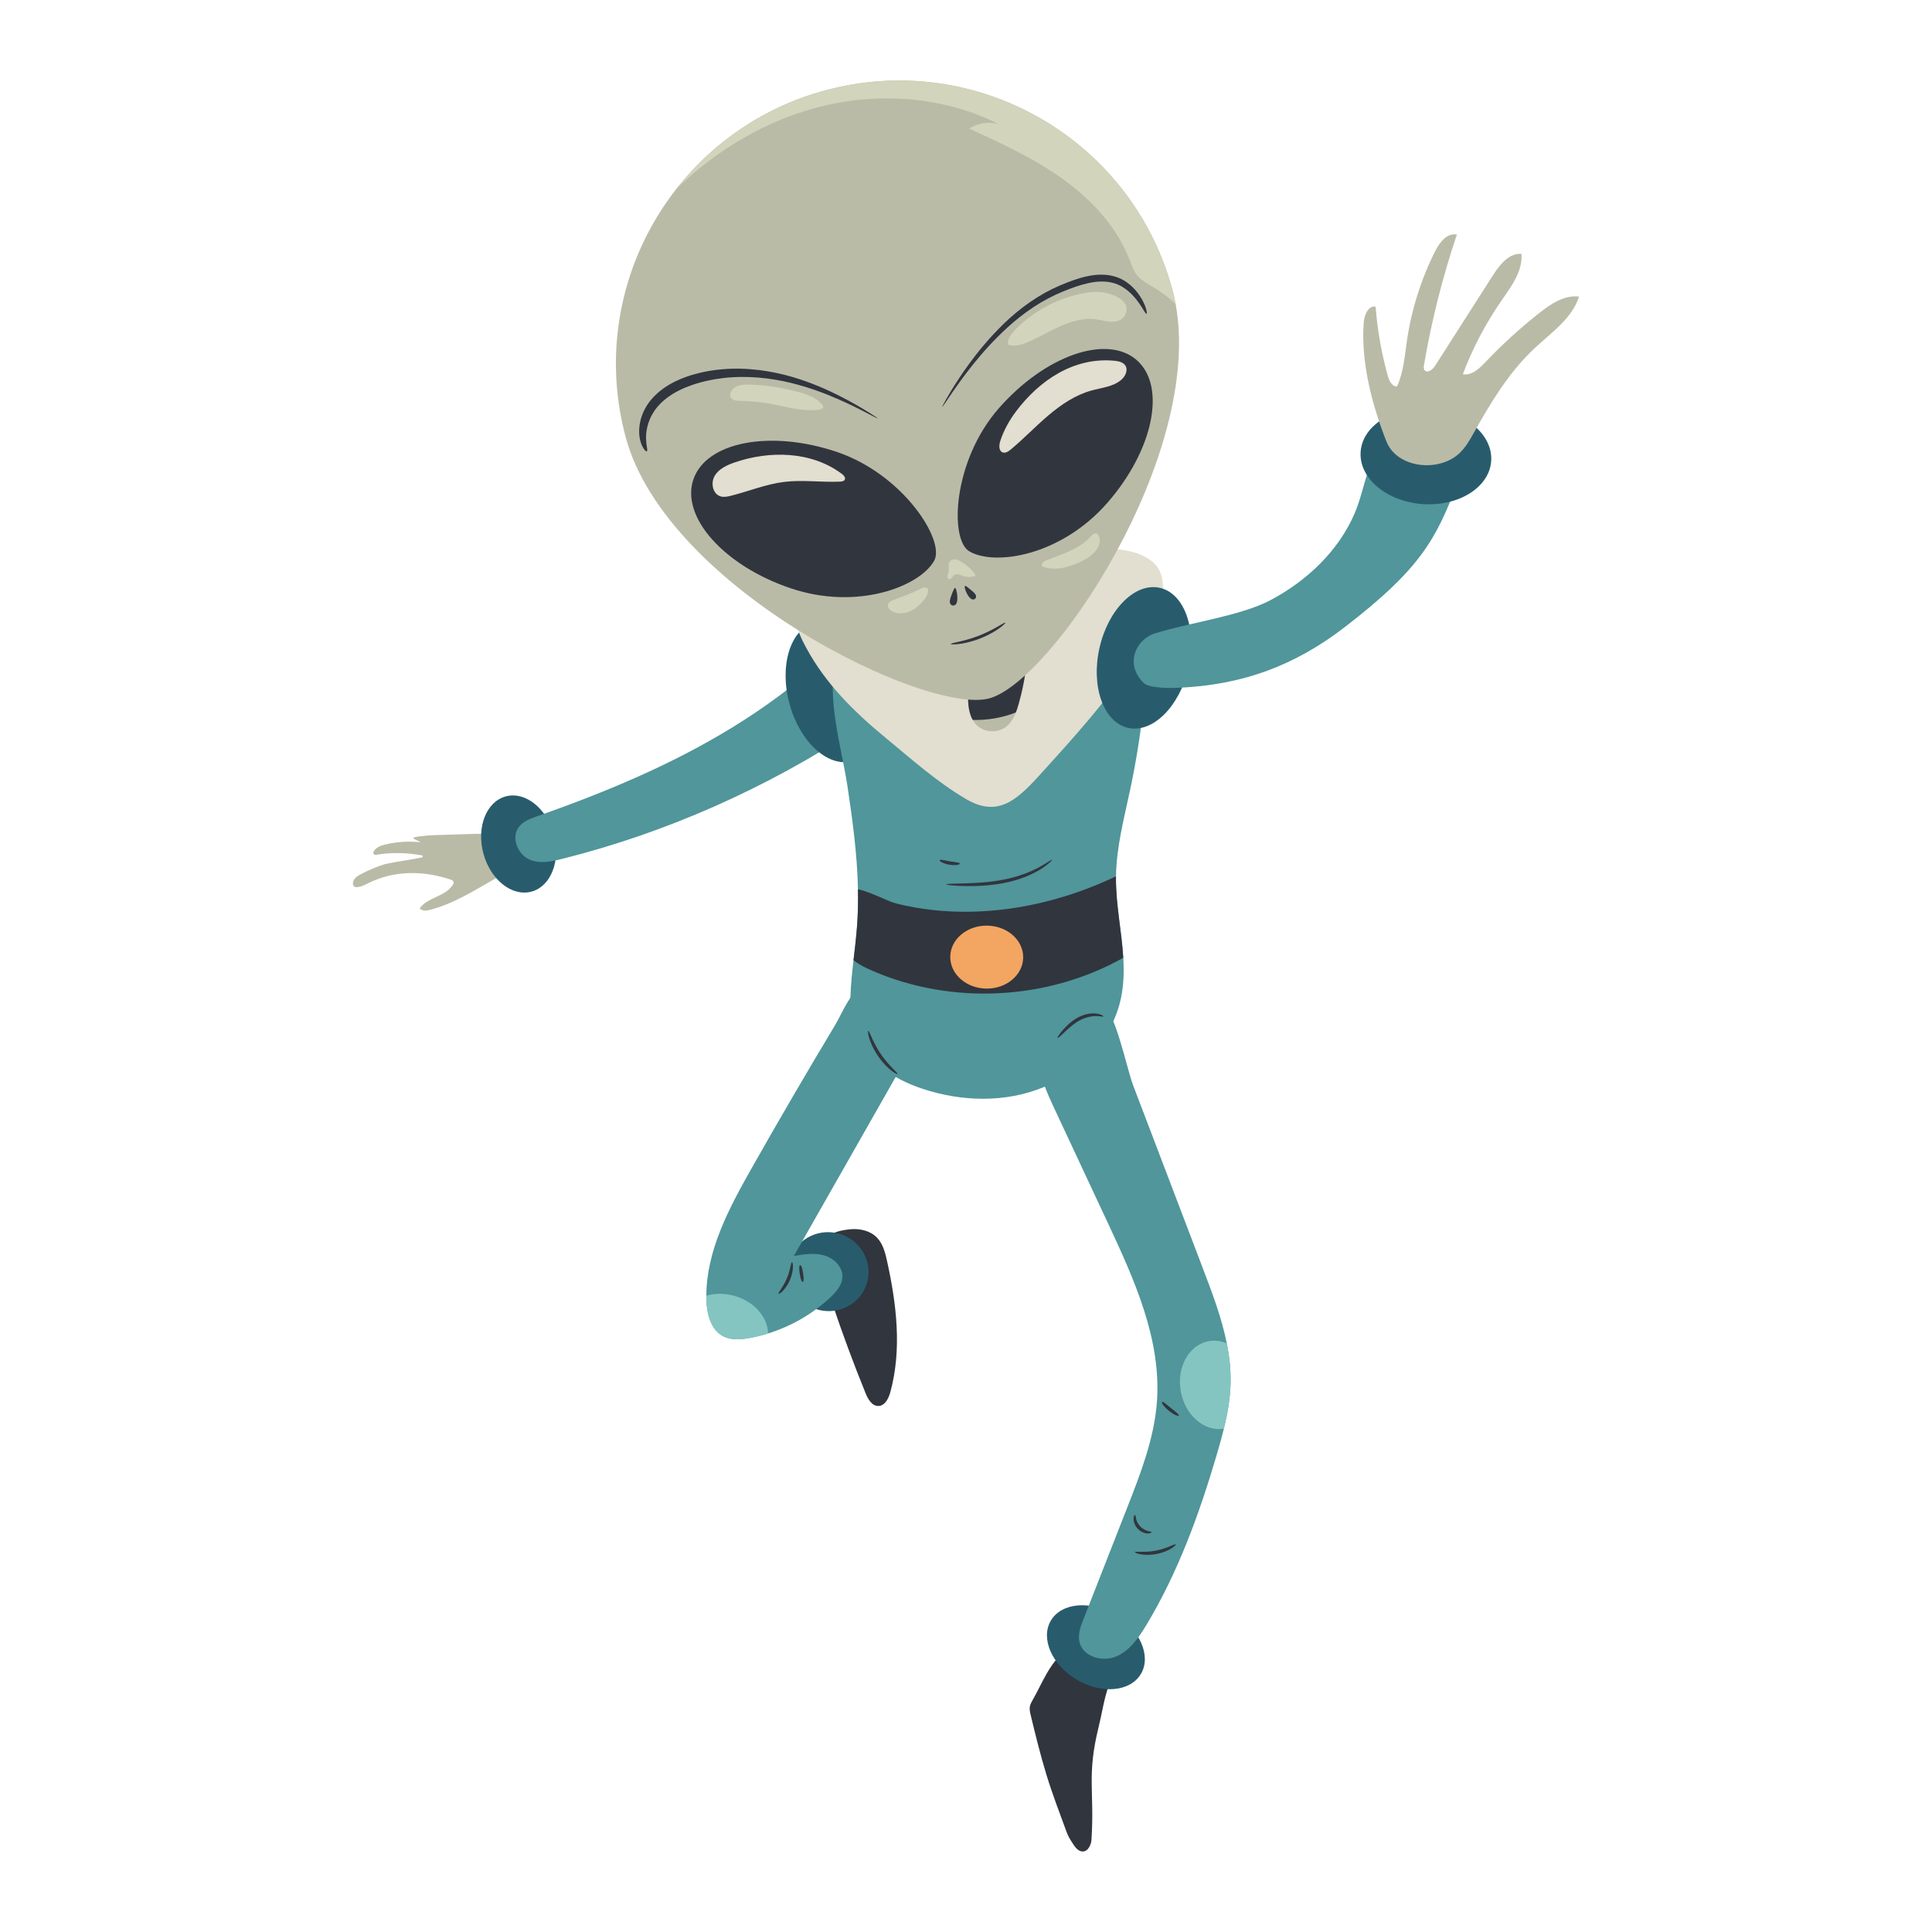 <?xml version="1.0" encoding="utf-8"?>
<!-- Designed by Vexels.com - 2020 All Rights Reserved - https://vexels.com/terms-and-conditions/  -->
<svg version="1.1" id="Layer_1" xmlns="http://www.w3.org/2000/svg" xmlns:xlink="http://www.w3.org/1999/xlink" x="0px" y="0px"
	 viewBox="0 0 1200 1200" enable-background="new 0 0 1200 1200" xml:space="preserve">
<g>
	<path fill="#BABBA7" d="M267.002,565.155c-2.152,0.558-4.77,0.869-6.343-1.026c5.275-6.938,15.41-7.054,20.423-14.247
		c0.43-0.617,0.83-1.416,0.58-2.184c-0.254-0.78-1.044-1.125-1.739-1.359c-16.972-5.719-35.08-5.731-50.849,2.072
		c-2.15,1.064-7.873,4.031-9.416,1.869c-1.046-1.466-0.198-4.17,1.824-5.686c3.252-2.437,14.404-7.211,18.279-8.006
		c9.897-2.03,12.516-2.022,22.413-4.052c0.594-0.122,0.548-1.114-0.056-1.228c-9.594-1.807-19.363-1.917-28.848-0.322
		c-0.999,0.168-1.752-1.101-1.222-2.066c1.324-2.413,4.307-3.703,6.952-4.336c7.299-1.747,14.874-2.238,22.401-1.45l-4.276-2.089
		c-0.413-0.202-0.376-0.889,0.054-0.978c5.579-1.156,11.328-1.314,17.04-1.49c6.776-0.208,13.552-0.416,20.329-0.623
		c4.14-0.115,8.315-0.119,12.387,0.971c5.509,1.474,12.087,6.638,11.287,13.917c-0.644,5.855-5.857,10.164-10.082,12.576
		C294.857,552.998,281.718,561.337,267.002,565.155z"/>
	<path fill="#31353E" d="M641.46,1055.805c-0.774,1.347-1.561,2.731-1.817,4.263c-0.288,1.725,0.123,3.481,0.531,5.181
		c3.002,12.5,6.087,24.992,9.85,37.289c3.679,12.02,8.21,23.7,12.512,35.501c1.062,2.913,2.63,5.239,4.32,7.807
		c0.862,1.309,1.846,2.59,3.184,3.405c2.064,1.257,4.209,0.918,5.728-0.907c1.275-1.532,2.028-3.522,2.159-5.511
		c2.007-30.616-3.096-39.723,4.517-70.443c1.971-7.953,3.358-17.579,6.184-25.27c2.616-7.118,7.413-14.726,4.316-21.648
		c-5.532-12.364-23.093-5.482-31.161,0.083C652.186,1032.177,647.044,1046.085,641.46,1055.805z"/>
	
		<ellipse transform="matrix(0.51 -0.86 0.86 0.51 -546.103 1087.062)" fill="#285C6D" cx="680.851" cy="1022.739" rx="23.406" ry="32.507"/>
	
		<ellipse transform="matrix(0.966 -0.261 0.261 0.966 -125.434 101.913)" fill="#285C6D" cx="321.703" cy="524.101" rx="22.649" ry="30.613"/>
	<path fill="#50969B" d="M332.854,507.275c-4.363,1.532-9.133,3.384-11.487,7.817c-3.592,6.765,0.97,15.862,7.369,18.728
		c6.4,2.866,13.686,1.326,20.484-0.377c64.452-16.148,126.827-43.76,184.084-81.489c6.625-4.365,13.426-9.128,17.546-16.427
		c4.689-8.308,5.097-19.392,1.026-27.908c-12.13-25.379-28.257-9.17-41.833,3.156c-17.167,15.587-35.741,29.103-55.062,40.965
		C416.28,475.501,374.723,492.57,332.854,507.275z"/>
	
		<ellipse transform="matrix(0.966 -0.261 0.261 0.966 -94.087 149.588)" fill="#285C6D" cx="517.208" cy="429.694" rx="28.316" ry="44.599"/>
	<path fill="#31353E" d="M528.188,763.509c5.935-0.544,12.345,0.902,16.496,5.18c3.734,3.848,5.13,9.337,6.285,14.573
		c5.906,26.754,9.279,54.921,2.049,81.348c-1.08,3.948-3.333,8.581-7.425,8.671c-4.018,0.089-6.473-4.263-7.986-7.986
		c-7.504-18.463-14.432-37.159-20.77-56.054c-3.493-10.413-7.722-22.118-6.809-33.292
		C510.777,766.776,520.171,764.244,528.188,763.509z"/>
	
		<ellipse transform="matrix(0.248 -0.969 0.969 0.248 -378.855 1092.32)" fill="#285C6D" cx="514.421" cy="790.279" rx="24.484" ry="24.982"/>
	<path fill="#50969B" d="M710.156,439.721c-1.89,16.988-4.613,33.885-8.162,50.608c-3.795,17.857-8.557,35.717-8.831,53.962
		c-0.01,0.328-0.014,0.657-0.017,0.985c-0.103,16.547,3.546,33.168,4.537,49.607c0.501,8.308,0.32,16.571-1.364,24.76
		c-5.165,25.045-24.633,45.95-48.284,55.681c-23.645,9.731-50.832,8.99-75.093,0.922c-18.621-6.198-37.176-18.253-42.772-37.063
		c-1.948-6.568-2.174-13.521-1.939-20.367c0.254-7.485,1.046-14.938,1.9-22.384c0.826-7.175,1.702-14.343,2.225-21.553
		c0.546-7.532,0.693-15.062,0.537-22.583c-0.437-21.368-3.319-42.674-6.495-63.795c-5.092-33.892-21.799-79.472,8.72-104.991
		c32.229-26.941,72.699-42.695,114.698-30.851c30.139,8.501,57.838,32.828,61.072,63.977
		C711.687,424.309,711.006,432.054,710.156,439.721z"/>
	<path fill="#E2DED0" d="M645.031,482.191c21.739-23.915,43.578-47.957,61.276-75.018c7.96-12.171,15.237-25.518,15.978-40.057
		c0.248-4.876-0.321-9.985-2.917-14.115c-2.053-3.267-5.24-5.689-8.677-7.431c-8.273-4.193-17.859-4.672-27.121-5.001
		c-53.131-1.888-107.346-1.378-157.97,14.892c-7.17,2.304-14.374,4.991-20.298,9.65c-5.924,4.66-10.463,11.622-10.56,19.174
		c-0.082,6.425,2.962,12.429,6.015,18.079c12.145,22.478,29.858,39.929,49.579,56.14c16.772,13.787,31,26.663,49.235,37.542
		C618.718,507.468,630.288,498.41,645.031,482.191z"/>
	<path fill="#BABBA7" d="M637.467,413.545c-0.727,6.067-1.816,12.086-3.271,18.019c-0.476,1.976-0.996,3.947-1.559,5.9
		c-0.482,1.683-1.013,3.397-1.664,5.051c-1.381,3.527-3.269,6.797-6.26,9.042c-5.218,3.922-13.265,3.432-17.966-1.097
		c-1.029-0.995-1.878-2.101-2.563-3.293c-1.562-2.71-2.333-5.869-2.672-9.157c-0.325-3.203-0.251-6.533-0.117-9.689
		c0.307-7.09,0.618-14.174,0.925-21.264l8.145-14.906c6.766-2.61,14.865-4.79,20.883-0.737c3.342,2.255,5.352,6.119,6.133,10.077
		C638.262,405.448,637.948,409.536,637.467,413.545z"/>
	<path fill="#31353E" d="M637.467,413.545c-0.727,6.067-1.816,12.086-3.271,18.019c-0.476,1.976-0.996,3.947-1.559,5.9
		c-0.482,1.683-1.013,3.397-1.664,5.051c-8.474,3.341-17.661,4.882-26.788,4.652c-1.562-2.71-2.333-5.869-2.672-9.157
		c-0.325-3.203-0.251-6.533-0.117-9.689c0.307-7.09,0.618-14.174,0.925-21.264l8.145-14.906c6.766-2.61,14.865-4.79,20.883-0.737
		c3.342,2.255,5.352,6.119,6.133,10.077C638.262,405.448,637.948,409.536,637.467,413.545z"/>
	<path fill="#BABBA7" d="M614.434,433.782c-39.084,10.526-200.53-68.374-225.789-162.154c-15.018-55.77-1.46-112.5,31.723-154.641
		c0-0.006,0-0.006,0.006-0.006c22.612-28.716,54.342-50.652,92.345-60.887c93.786-25.254,190.282,30.295,215.535,124.075
		c0.758,2.818,1.409,5.692,1.946,8.605C747.619,282.792,653.391,423.287,614.434,433.782z"/>
	<path fill="#31353E" d="M706.057,223.684c18.566,16.277,10.318,56.046-18.421,88.825s-69.867,39.274-85.653,29.88
		c-12.252-7.291-10.318-56.046,18.421-88.825S687.492,207.406,706.057,223.684z"/>
	<path fill="#31353E" d="M430.646,297.853c-7.88,23.399,19.223,53.647,60.537,67.561c41.314,13.914,80.141-1.124,89.074-17.175
		c6.934-12.458-19.223-53.647-60.537-67.561C478.407,266.764,438.527,274.454,430.646,297.853z"/>
	<g>
		<path fill="#31353E" d="M591.615,376.042c-0.811-0.198-1.429-0.769-1.612-1.694c-0.195-0.93,0.07-2.208,0.707-3.994
			c0.632-1.788,1.183-3.091,1.576-3.946c0.401-0.855,0.662-1.257,0.924-1.243c0.256,0.014,0.487,0.439,0.757,1.369
			c0.256,0.928,0.575,2.37,0.654,4.393c0.073,2.024-0.228,3.442-0.805,4.259C593.247,376.01,592.421,376.239,591.615,376.042z"/>
	</g>
	<g>
		<path fill="#31353E" d="M605.76,371.784c-0.497,0.543-1.235,0.773-2.096,0.412c-0.861-0.354-1.836-1.315-2.781-2.954
			c-0.937-1.643-1.351-2.953-1.559-3.821c-0.197-0.876-0.175-1.333,0.044-1.465c0.225-0.136,0.625,0.07,1.323,0.578
			c0.693,0.511,1.695,1.31,2.995,2.421c1.306,1.104,2.114,1.952,2.424,2.757C606.426,370.504,606.262,371.236,605.76,371.784z"/>
	</g>
	<g>
		<path fill="#31353E" d="M624.403,386.775c0.079,0.104-0.125,0.407-0.643,0.925c-0.26,0.257-0.593,0.575-1.018,0.935
			c-0.43,0.352-0.944,0.757-1.547,1.216c-0.608,0.45-1.319,0.93-2.116,1.472c-0.821,0.502-1.713,1.099-2.75,1.66
			c-2.049,1.165-4.556,2.422-7.596,3.609c-3.04,1.186-5.735,1.961-8.032,2.491c-1.143,0.289-2.203,0.454-3.147,0.641
			c-0.954,0.141-1.802,0.27-2.554,0.35c-0.754,0.07-1.406,0.121-1.961,0.153c-0.556,0.022-1.017,0.014-1.382,0.001
			c-0.731-0.03-1.087-0.115-1.099-0.245c-0.013-0.13,0.318-0.294,1.016-0.488c0.349-0.099,0.79-0.197,1.324-0.319
			c0.533-0.131,1.16-0.273,1.885-0.425c0.721-0.167,1.539-0.356,2.457-0.568c0.909-0.249,1.93-0.466,3.032-0.794
			c2.215-0.609,4.818-1.41,7.774-2.564c2.956-1.153,5.414-2.327,7.456-3.38c1.033-0.505,1.931-1.037,2.768-1.469
			c0.819-0.466,1.549-0.881,2.193-1.247c0.636-0.379,1.194-0.699,1.674-0.964c0.475-0.273,0.866-0.499,1.19-0.662
			C623.97,386.774,624.324,386.67,624.403,386.775z"/>
	</g>
	<g>
		<path fill="#31353E" d="M712.134,194.927c-0.187,0.066-0.51-0.244-0.965-0.928c-0.458-0.683-1.089-1.727-1.945-3.107
			c-0.88-1.367-2-3.07-3.531-4.979c-0.755-0.963-1.645-1.947-2.627-2.981c-1.018-0.996-2.12-2.057-3.415-3.032
			c-1.29-0.977-2.727-1.921-4.342-2.714c-0.409-0.184-0.823-0.37-1.244-0.559c-0.437-0.155-0.88-0.312-1.33-0.471
			c-0.224-0.08-0.45-0.161-0.678-0.242c-0.235-0.06-0.472-0.12-0.71-0.18c-0.478-0.115-0.956-0.255-1.45-0.361
			c-1.99-0.387-4.144-0.558-6.434-0.505c-2.292,0.055-4.716,0.403-7.241,0.929c-5.058,1.059-10.493,3.022-16.357,5.428
			c-5.789,2.366-11.825,5.511-17.939,9.537c-6.114,4.029-11.436,8.323-16.107,12.588c-4.685,4.262-8.769,8.439-12.371,12.391
			c-3.602,3.954-6.722,7.684-9.464,11.105c-2.75,3.416-5.075,6.561-7.124,9.333c-4.052,5.58-6.866,9.775-8.727,12.53
			c-0.937,1.374-1.616,2.401-2.097,3.062c-0.477,0.664-0.739,0.973-0.795,0.939c-0.056-0.034,0.096-0.408,0.463-1.139
			c0.372-0.728,0.94-1.824,1.765-3.273c1.636-2.904,4.215-7.268,8.025-13.068c1.929-2.883,4.132-6.15,6.767-9.706
			c2.627-3.561,5.637-7.448,9.146-11.579c3.51-4.13,7.52-8.507,12.17-12.992c4.643-4.495,9.994-9.053,16.214-13.357
			c6.221-4.301,12.438-7.695,18.455-10.247c5.928-2.522,11.59-4.63,17.084-5.777c2.742-0.568,5.425-0.939,8.026-0.976
			c2.599-0.035,5.094,0.2,7.419,0.71c0.579,0.136,1.142,0.311,1.701,0.464c0.278,0.08,0.555,0.16,0.829,0.238
			c0.267,0.103,0.533,0.205,0.797,0.306c0.525,0.206,1.043,0.409,1.553,0.609c0.494,0.242,0.981,0.481,1.46,0.716
			c1.878,1.008,3.488,2.175,4.892,3.362c1.409,1.186,2.562,2.443,3.599,3.626c0.997,1.217,1.867,2.374,2.576,3.493
			c1.438,2.226,2.365,4.195,2.999,5.787c0.609,1.607,0.937,2.834,1.06,3.673C712.363,194.423,712.321,194.861,712.134,194.927z"/>
	</g>
	<g>
		<path fill="#31353E" d="M401.766,280.329c-0.254,0.136-0.686-0.114-1.319-0.818c-0.154-0.178-0.338-0.376-0.502-0.617
			c-0.16-0.243-0.33-0.516-0.51-0.82c-0.173-0.306-0.386-0.635-0.554-1.012c-0.168-0.377-0.342-0.787-0.524-1.231
			c-0.675-1.779-1.281-4.162-1.37-7.108c-0.079-2.934,0.296-6.44,1.615-10.225c0.627-1.904,1.55-3.845,2.694-5.822
			c0.302-0.485,0.587-0.992,0.921-1.478c0.34-0.483,0.686-0.973,1.036-1.47c0.375-0.469,0.755-0.946,1.14-1.428
			c0.387-0.482,0.821-0.931,1.24-1.407c3.436-3.729,7.984-7.098,13.385-9.791c2.699-1.355,5.615-2.53,8.706-3.559
			c1.544-0.524,3.139-0.98,4.772-1.405c1.625-0.465,3.313-0.81,5.027-1.192c6.882-1.4,14.458-2.132,22.565-1.94
			c8.108,0.198,15.566,1.232,22.333,2.677c6.779,1.42,12.852,3.315,18.311,5.246c5.457,1.95,10.291,4.003,14.575,5.989
			c4.284,1.988,8.019,3.909,11.279,5.655c3.26,1.745,6.028,3.349,8.37,4.724c2.337,1.386,4.243,2.555,5.741,3.509
			c1.504,0.942,2.593,1.679,3.309,2.174c0.715,0.498,1.048,0.769,1.015,0.825c-0.034,0.056-0.433-0.105-1.214-0.488
			c-0.783-0.38-1.94-0.998-3.514-1.809c-1.568-0.822-3.548-1.848-5.959-3.073c-2.417-1.213-5.261-2.637-8.591-4.179
			c-6.656-3.071-15.204-6.815-26.07-10.12c-5.434-1.628-11.432-3.194-18.046-4.281c-6.606-1.114-13.824-1.814-21.567-1.727
			c-7.743,0.093-14.877,1.012-21.307,2.476c-1.6,0.398-3.177,0.753-4.688,1.219c-1.523,0.427-3,0.875-4.416,1.38
			c-2.84,0.992-5.49,2.092-7.911,3.319c-4.849,2.445-8.8,5.342-11.802,8.437c-0.364,0.396-0.748,0.768-1.086,1.166
			c-0.339,0.398-0.674,0.79-1.004,1.177c-0.303,0.399-0.602,0.791-0.897,1.178c-0.293,0.389-0.543,0.802-0.813,1.191
			c-1.018,1.597-1.89,3.175-2.52,4.734c-1.325,3.098-1.924,5.988-2.199,8.454c-0.265,2.476-0.142,4.543,0.023,6.195
			c0.048,0.415,0.094,0.803,0.136,1.165c0.038,0.366,0.119,0.692,0.161,1.007c0.049,0.312,0.089,0.603,0.119,0.871
			c0.042,0.266,0.08,0.504,0.113,0.716C402.085,279.676,402.02,280.193,401.766,280.329z"/>
	</g>
	<path fill="#E2DED0" d="M621.263,274.009c-0.814,2.515-0.98,6.069,1.5,6.985c1.745,0.644,3.578-0.585,5.009-1.773
		c8.046-6.68,15.274-14.292,23.235-21.073c7.961-6.781,16.852-12.812,26.934-15.588c6.345-1.747,13.381-2.328,18.418-6.564
		c2.608-2.193,4.468-6.112,2.602-8.962c-1.373-2.097-4.145-2.695-6.639-2.941c-25.171-2.486-46.759,12.111-61.323,31.54
		C626.82,261.206,623.411,267.368,621.263,274.009z"/>
	<path fill="#E2DED0" d="M456.024,287.321c-4.76,1.653-9.686,3.993-12.189,8.367c-2.503,4.374-1.135,11.176,3.693,12.619
		c2.098,0.627,4.352,0.155,6.476-0.381c11.056-2.786,21.748-7.215,33.065-8.607c11.486-1.413,23.127,0.365,34.687-0.171
		c1.142-0.053,2.503-0.272,2.971-1.315c0.558-1.245-0.603-2.553-1.69-3.377C504.162,280.16,477.929,279.713,456.024,287.321z"/>
	<path fill="#31353E" d="M697.683,594.883c-46.99,26.441-106.412,29.535-155.873,8.06c-4.1-1.777-8.191-3.756-11.679-6.513
		c0.826-7.175,1.702-14.343,2.225-21.553c0.546-7.532,0.693-15.062,0.537-22.583c8.357,1.869,18.341,7.522,23.866,8.905
		c29.721,7.429,61.142,6.409,90.817-0.701c15.712-3.773,31.014-9.244,45.586-16.208c-0.01,0.328-0.014,0.657-0.017,0.985
		C693.042,561.824,696.692,578.444,697.683,594.883z"/>
	
		<ellipse transform="matrix(0.011 -1 1 0.011 11.493 1200.9)" fill="#F2A661" cx="612.96" cy="594.639" rx="19.557" ry="22.65"/>
	<path fill="#50969B" d="M557.325,667.153c-21.412,37.643-42.818,75.293-64.23,112.936c6.217-1.042,12.687-2.072,18.752-0.354
		c6.065,1.719,11.606,7.038,11.404,13.338c-0.164,5.054-3.797,9.275-7.487,12.731c-10.968,10.273-24.312,17.981-38.66,22.417
		c-3.867,1.2-7.816,2.161-11.809,2.875c-5.351,0.948-11.132,1.403-15.978-1.068c-7.803-3.98-10.311-13.912-10.558-22.676
		c-0.025-0.859-0.031-1.712-0.031-2.565c0.076-28.198,14.159-54.506,28.109-79.153c16.933-29.916,34.257-59.611,51.954-89.079
		c4.89-8.144,9.496-21.873,19.34-24.893c10.715-3.292,24.457,4.486,28.412,14.468C571.894,639.638,564.502,654.529,557.325,667.153z
		"/>
	
		<ellipse transform="matrix(0.222 -0.975 0.975 0.222 154.652 1010.556)" fill="#285C6D" cx="710.379" cy="408.398" rx="44.599" ry="28.316"/>
	<path fill="#50969B" d="M710.558,424.335c3.156,2.983,15.323,3.084,19.662,2.926c41.949-1.523,74.543-14.24,105.137-37.829
		c46.319-35.714,56.537-53.89,70.015-89.836c1.822-4.859,3.547-10.085,2.399-15.145c-0.755-3.327-2.703-6.283-5.045-8.764
		c-9.539-10.104-26.444-12.191-38.153-4.711c-15.453,9.872-15.884,30.761-23.072,47.63c-10.047,23.58-29.702,42.119-52.338,54.142
		c-18.867,10.021-52,14.227-72.023,20.754C705.079,397.434,698.528,412.962,710.558,424.335z"/>
	
		<ellipse transform="matrix(0.072 -0.997 0.997 0.072 539.709 1145.994)" fill="#285C6D" cx="885.538" cy="283.039" rx="29.68" ry="40.667"/>
	<path fill="#BABBA7" d="M847.043,200.255c0.346-4.619,2.829-10.638,7.376-9.752c1.125,14.512,3.662,28.915,7.564,42.938
		c0.847,3.043,2.585,6.707,5.742,6.604c4.031-8.879,4.731-18.839,6.149-28.486c2.83-19.254,8.757-38.049,17.484-55.444
		c2.759-5.499,7.524-11.713,13.538-10.416c-8.894,26.394-15.721,53.484-20.398,80.94c-0.186,1.094-0.342,2.322,0.304,3.225
		c1.603,2.246,4.991-0.219,6.478-2.544c11.964-18.717,23.929-37.433,35.893-56.15c4.222-6.605,9.981-14.035,17.802-13.504
		c0.928,10.684-6.199,20.151-12.311,28.963c-9.846,14.195-17.944,29.6-24.055,45.758c5.427,1.063,10.192-3.429,13.999-7.442
		c10.444-11.011,21.69-21.261,33.618-30.644c7.152-5.626,15.537-11.216,24.566-10.087c-4.362,13.649-17.23,22.36-27.694,32.149
		c-15.609,14.601-26.879,33.166-37.314,51.82c-2.726,4.874-5.484,9.867-9.617,13.622c-12.875,11.698-38.534,8.974-45.084-7.723
		C852.103,251.194,845.191,224.985,847.043,200.255z"/>
	<path fill="#50969B" d="M764.331,858.976c-0.208,9.616-1.876,19.087-4.17,28.444c-1.314,5.402-2.837,10.76-4.404,16.086
		c-10.836,36.796-24.04,73.195-43.86,106.036c-4.732,7.841-10.324,15.884-18.784,19.39c-8.46,3.506-20.325,0.114-22.562-8.77
		c-1.226-4.878,0.638-9.938,2.477-14.62c9.054-23.112,18.114-46.217,27.174-69.329c8.302-21.184,16.699-42.761,18.379-65.449
		c2.862-38.711-13.963-75.849-30.403-111.009c-11.335-24.255-22.676-48.504-34.01-72.759c-7.487-16.01-14.898-35.249-5.971-50.507
		c5.427-9.282,24.204-22.998,34.434-16.162c10.216,6.823,16.857,42.464,21.273,54.045c14.506,38.079,29.019,76.158,43.532,114.244
		c5.686,14.93,11.436,30.163,14.544,45.756C763.604,842.48,764.508,850.674,764.331,858.976z"/>
	<g>
		<path fill="#31353E" d="M587.798,549.296c0.009-0.303,2.609-0.433,8.199-0.552c2.795-0.067,6.337-0.142,10.666-0.389
			c4.325-0.263,9.447-0.675,15.318-1.734c5.868-1.06,10.772-2.539,14.796-4.055c4.024-1.528,7.172-3.094,9.585-4.447
			c4.822-2.724,6.847-4.362,7.07-4.087c0.093,0.112-0.325,0.622-1.312,1.568c-1.012,0.909-2.599,2.258-4.988,3.796
			c-2.376,1.553-5.547,3.307-9.645,4.978c-4.097,1.659-9.124,3.236-15.129,4.321c-6.003,1.083-11.22,1.441-15.605,1.6
			c-4.389,0.144-7.962,0.064-10.771-0.06C590.364,549.971,587.789,549.574,587.798,549.296z"/>
	</g>
	<g>
		<path fill="#31353E" d="M596.166,536.385c0.017,0.283-0.45,0.593-1.519,0.792c-1.065,0.191-2.745,0.275-5.042-0.105
			c-2.293-0.397-3.853-1.028-4.796-1.559c-0.945-0.539-1.284-0.985-1.174-1.247c0.115-0.276,0.652-0.319,1.67-0.159
			c1.021,0.153,2.525,0.518,4.652,0.886c2.13,0.352,3.67,0.502,4.684,0.693C595.655,535.869,596.148,536.087,596.166,536.385z"/>
	</g>
	<g>
		<path fill="#31353E" d="M483.573,803.571c-0.102-0.104-0.057-0.35,0.144-0.74c0.209-0.383,0.553-0.93,1.041-1.648
			c0.239-0.361,0.509-0.77,0.813-1.229c0.279-0.475,0.631-0.969,0.956-1.554c0.684-1.146,1.443-2.534,2.165-4.227
			c0.722-1.693,1.199-3.202,1.552-4.488c0.197-0.64,0.31-1.236,0.46-1.765c0.121-0.537,0.229-1.015,0.325-1.438
			c0.18-0.849,0.338-1.476,0.469-1.892c0.142-0.416,0.289-0.619,0.435-0.616c0.145,0.002,0.276,0.209,0.385,0.647
			c0.12,0.438,0.188,1.106,0.193,2.024c-0.002,0.458-0.04,0.976-0.082,1.56c-0.081,0.577-0.137,1.227-0.293,1.924
			c-0.271,1.403-0.727,3.049-1.504,4.872c-0.777,1.822-1.65,3.29-2.475,4.457c-0.396,0.595-0.825,1.086-1.186,1.544
			c-0.392,0.434-0.74,0.82-1.069,1.139c-0.666,0.632-1.195,1.045-1.594,1.261C483.915,803.626,483.676,803.675,483.573,803.571z"/>
	</g>
	<g>
		<path fill="#31353E" d="M498.589,796.189c-0.575,0.089-1.283-1.395-1.846-5.018c-0.563-3.624-0.338-5.253,0.238-5.342
			c0.576-0.089,1.284,1.394,1.846,5.018C499.389,794.471,499.164,796.1,498.589,796.189z"/>
	</g>
	<g>
		<path fill="#31353E" d="M656.883,644.638c-0.213-0.189,0.4-1.323,2.113-3.485c0.862-1.077,2.004-2.412,3.555-3.932
			c1.555-1.507,3.52-3.23,6.154-4.785c2.651-1.559,5.206-2.369,7.4-2.752c2.205-0.367,4.055-0.3,5.466-0.046
			c1.418,0.237,2.393,0.66,3.001,0.968c0.599,0.348,0.844,0.584,0.79,0.719c-0.122,0.32-1.34-0.092-3.948-0.205
			c-1.302-0.05-2.959,0.039-4.938,0.47c-1.969,0.449-4.276,1.236-6.703,2.663c-2.438,1.439-4.333,3.018-5.899,4.391
			c-1.561,1.384-2.791,2.584-3.78,3.518C658.123,644.039,657.105,644.836,656.883,644.638z"/>
	</g>
	<g>
		<path fill="#31353E" d="M557.439,667.098c-0.088,0.116-0.414,0.035-1.003-0.268c-0.293-0.153-0.656-0.355-1.078-0.628
			c-0.414-0.281-0.894-0.624-1.441-1.032c-0.54-0.416-1.126-0.919-1.788-1.483c-0.627-0.599-1.357-1.234-2.078-2.015
			c-1.478-1.526-3.121-3.452-4.773-5.887c-1.653-2.434-2.835-4.673-3.708-6.61c-0.46-0.958-0.78-1.871-1.105-2.675
			c-0.279-0.823-0.531-1.554-0.718-2.209c-0.176-0.659-0.318-1.232-0.427-1.72c-0.098-0.492-0.151-0.905-0.185-1.233
			c-0.064-0.659-0.019-0.992,0.122-1.031c0.14-0.038,0.362,0.221,0.666,0.798c0.154,0.288,0.319,0.657,0.52,1.104
			c0.212,0.443,0.447,0.967,0.706,1.574c0.273,0.601,0.583,1.282,0.931,2.047c0.384,0.747,0.749,1.602,1.24,2.5
			c0.934,1.819,2.118,3.936,3.703,6.271c1.585,2.336,3.115,4.218,4.461,5.758c0.654,0.788,1.313,1.443,1.866,2.076
			c0.582,0.605,1.101,1.145,1.559,1.621c0.469,0.465,0.869,0.878,1.202,1.238c0.34,0.352,0.623,0.642,0.833,0.891
			C557.367,666.679,557.527,666.982,557.439,667.098z"/>
	</g>
	<g>
		<path fill="#31353E" d="M732.177,879.216c-0.142,0.248-0.72,0.236-1.766-0.192c-1.041-0.431-2.559-1.278-4.437-2.794
			c-1.87-1.526-3.011-2.838-3.646-3.768c-0.633-0.936-0.764-1.499-0.551-1.689c0.221-0.197,0.744,0.012,1.624,0.654
			c0.885,0.639,2.125,1.715,3.902,3.165c1.784,1.44,3.092,2.433,3.899,3.168C732.012,878.491,732.324,878.959,732.177,879.216z"/>
	</g>
	<g>
		<path fill="#31353E" d="M704.934,964.076c0.03-0.142,0.303-0.233,0.828-0.265c0.263-0.018,0.588-0.012,0.98-0.006
			c0.394-0.005,0.853,0.003,1.379,0.024c0.526,0.007,1.123,0.015,1.792,0.023c0.669-0.03,1.408,0.001,2.221-0.06
			c1.624-0.07,3.547-0.234,5.752-0.653c2.205-0.418,4.054-0.97,5.591-1.5c0.779-0.242,1.455-0.541,2.088-0.758
			c0.62-0.253,1.172-0.479,1.659-0.678c0.482-0.213,0.906-0.388,1.275-0.528c0.363-0.149,0.663-0.273,0.914-0.353
			c0.5-0.163,0.788-0.178,0.868-0.057c0.08,0.122-0.054,0.369-0.432,0.753c-0.19,0.19-0.436,0.422-0.755,0.675
			c-0.324,0.244-0.714,0.52-1.173,0.828c-0.464,0.299-1.011,0.603-1.626,0.948c-0.634,0.301-1.324,0.677-2.129,0.986
			c-1.589,0.664-3.542,1.31-5.887,1.755c-2.345,0.445-4.399,0.56-6.12,0.524c-0.862,0.008-1.641-0.089-2.342-0.137
			c-0.698-0.096-1.319-0.179-1.86-0.287c-0.54-0.119-1.004-0.233-1.395-0.341c-0.389-0.119-0.703-0.244-0.95-0.352
			C705.12,964.399,704.904,964.218,704.934,964.076z"/>
	</g>
	<g>
		<path fill="#31353E" d="M715.211,951.673c0.024,0.143-0.113,0.296-0.452,0.455c-0.169,0.076-0.389,0.168-0.663,0.234
			c-0.274,0.044-0.603,0.082-0.989,0.11c-0.383,0.009-0.815-0.043-1.306-0.096c-0.468-0.124-1.022-0.205-1.565-0.455
			c-1.115-0.429-2.366-1.17-3.509-2.363c-1.145-1.191-1.834-2.471-2.216-3.604c-0.227-0.553-0.285-1.11-0.39-1.583
			c-0.033-0.493-0.067-0.927-0.042-1.309c0.044-0.384,0.095-0.711,0.151-0.984c0.077-0.271,0.178-0.487,0.261-0.653
			c0.173-0.332,0.331-0.462,0.474-0.432c0.142,0.03,0.257,0.218,0.339,0.549c0.044,0.166,0.066,0.366,0.104,0.604
			c0.058,0.24,0.113,0.515,0.161,0.826c0.067,0.31,0.178,0.656,0.265,1.039c0.161,0.371,0.251,0.8,0.487,1.231
			c0.397,0.878,0.995,1.883,1.93,2.855c0.933,0.974,1.912,1.612,2.773,2.046c0.421,0.253,0.846,0.361,1.21,0.537
			c0.38,0.103,0.72,0.228,1.027,0.308c0.309,0.06,0.581,0.126,0.818,0.195c0.236,0.047,0.435,0.077,0.599,0.128
			C715.004,951.407,715.187,951.529,715.211,951.673z"/>
	</g>
	<path fill="#84C5C1" d="M477.104,828.22c-3.867,1.2-7.816,2.161-11.809,2.875c-5.351,0.948-11.132,1.403-15.978-1.068
		c-7.803-3.98-10.311-13.912-10.558-22.676c-0.025-0.859-0.031-1.712-0.031-2.565c5.061-1.466,10.842-1.611,16.673-0.12
		C468.057,807.914,476.807,817.833,477.104,828.22z"/>
	<path fill="#84C5C1" d="M764.331,858.976c-0.208,9.616-1.876,19.087-4.17,28.444c-12.175,1.933-24.097-8.39-26.763-23.238
		c-2.685-15.012,5.111-28.962,17.419-31.167c3.829-0.689,7.645-0.152,11.164,1.358C763.604,842.48,764.508,850.674,764.331,858.976z
		"/>
	<path fill="#D2D4BB" d="M670.094,182.723c-14.884,3.382-28.75,11.121-39.442,22.013c-2.497,2.544-4.979,5.708-4.606,9.253
		c3.672,1.493,7.856,0.327,11.529-1.161c7.18-2.909,13.824-6.995,20.896-10.156s14.85-5.411,22.52-4.318
		c2.733,0.389,5.401,1.197,8.15,1.446c2.749,0.249,5.706-0.136,7.858-1.864c2.446-1.964,3.391-5.591,2.215-8.5
		c-1.512-3.739-7.132-6.158-10.832-7.151C682.423,180.684,676.029,181.374,670.094,182.723z"/>
	<path fill="#D2D4BB" d="M465.922,238.898c-3.427-0.109-7.106,0-9.899,1.988c-1.996,1.421-3.295,4.366-1.828,6.329
		c1.178,1.577,3.444,1.716,5.412,1.754c5.851,0.113,11.7,0.589,17.467,1.577c10.606,1.817,21.229,5.374,31.882,3.86
		c0.943-0.134,2.067-0.473,2.288-1.4c0.186-0.782-0.396-1.519-0.938-2.113c-5.012-5.492-12.796-7.067-19.785-8.721
		C482.458,240.264,474.204,239.162,465.922,238.898z"/>
	<path fill="#D2D4BB" d="M730.2,188.773c-4.189-3.886-8.763-7.336-13.647-10.28c-3.797-2.293-7.891-4.385-10.583-7.904
		c-2.047-2.673-3.102-5.945-4.309-9.085c-7.923-20.584-23.611-37.441-41.522-50.311c-17.906-12.87-38.098-22.139-58.152-31.325
		c5.326-3.393,12.087-4.448,18.19-2.837c-36.803-18.594-81.036-20.363-120.385-8.043c-29.802,9.338-56.806,26.353-79.418,47.992
		c22.612-28.716,54.342-50.652,92.345-60.887c93.786-25.254,190.282,30.295,215.535,124.075
		C729.013,182.985,729.663,185.86,730.2,188.773z"/>
	<path fill="#D2D4BB" d="M665.764,341.621c-5.007,2.434-10.312,4.187-15.483,6.249c-0.872,0.348-1.771,0.725-2.409,1.413
		s-0.943,1.78-0.458,2.585c7.845,2.96,16.709,0.503,24.237-3.192c4.841-2.376,9.822-5.759,11.168-10.981
		c0.375-1.454,0.427-3.047-0.196-4.413c-2.195-4.817-5.2,0.282-7.284,2.137C672.488,337.957,669.187,339.957,665.764,341.621z"/>
	<path fill="#D2D4BB" d="M588.939,359.4c0.566,0.508,1.499,0.194,2.038-0.342c0.539-0.537,0.884-1.256,1.479-1.731
		c0.794-0.634,1.909-0.72,2.907-0.529c0.999,0.191,1.932,0.623,2.9,0.935c2.259,0.728,4.73,0.787,7.022,0.168
		c0.196-0.053,0.405-0.121,0.521-0.286c0.212-0.301,0.002-0.71-0.212-1.01c-2.578-3.61-6.071-6.562-10.06-8.501
		c-2.554-1.242-5.923-0.764-6.252,2.501c-0.118,1.176,0.179,2.375,0.06,3.564C589.217,355.426,587.805,358.381,588.939,359.4z"/>
	<path fill="#D2D4BB" d="M555.264,372.513c-1.647,0.615-3.537,1.533-3.802,3.271c-0.245,1.611,1.102,3.038,2.529,3.825
		c3.323,1.831,7.502,1.648,10.998,0.175c3.497-1.474,6.389-4.107,8.837-7.006c3.647-4.318,4.156-10.303-2.658-6.804
		C566.057,368.599,560.638,370.506,555.264,372.513z"/>
</g>
</svg>
